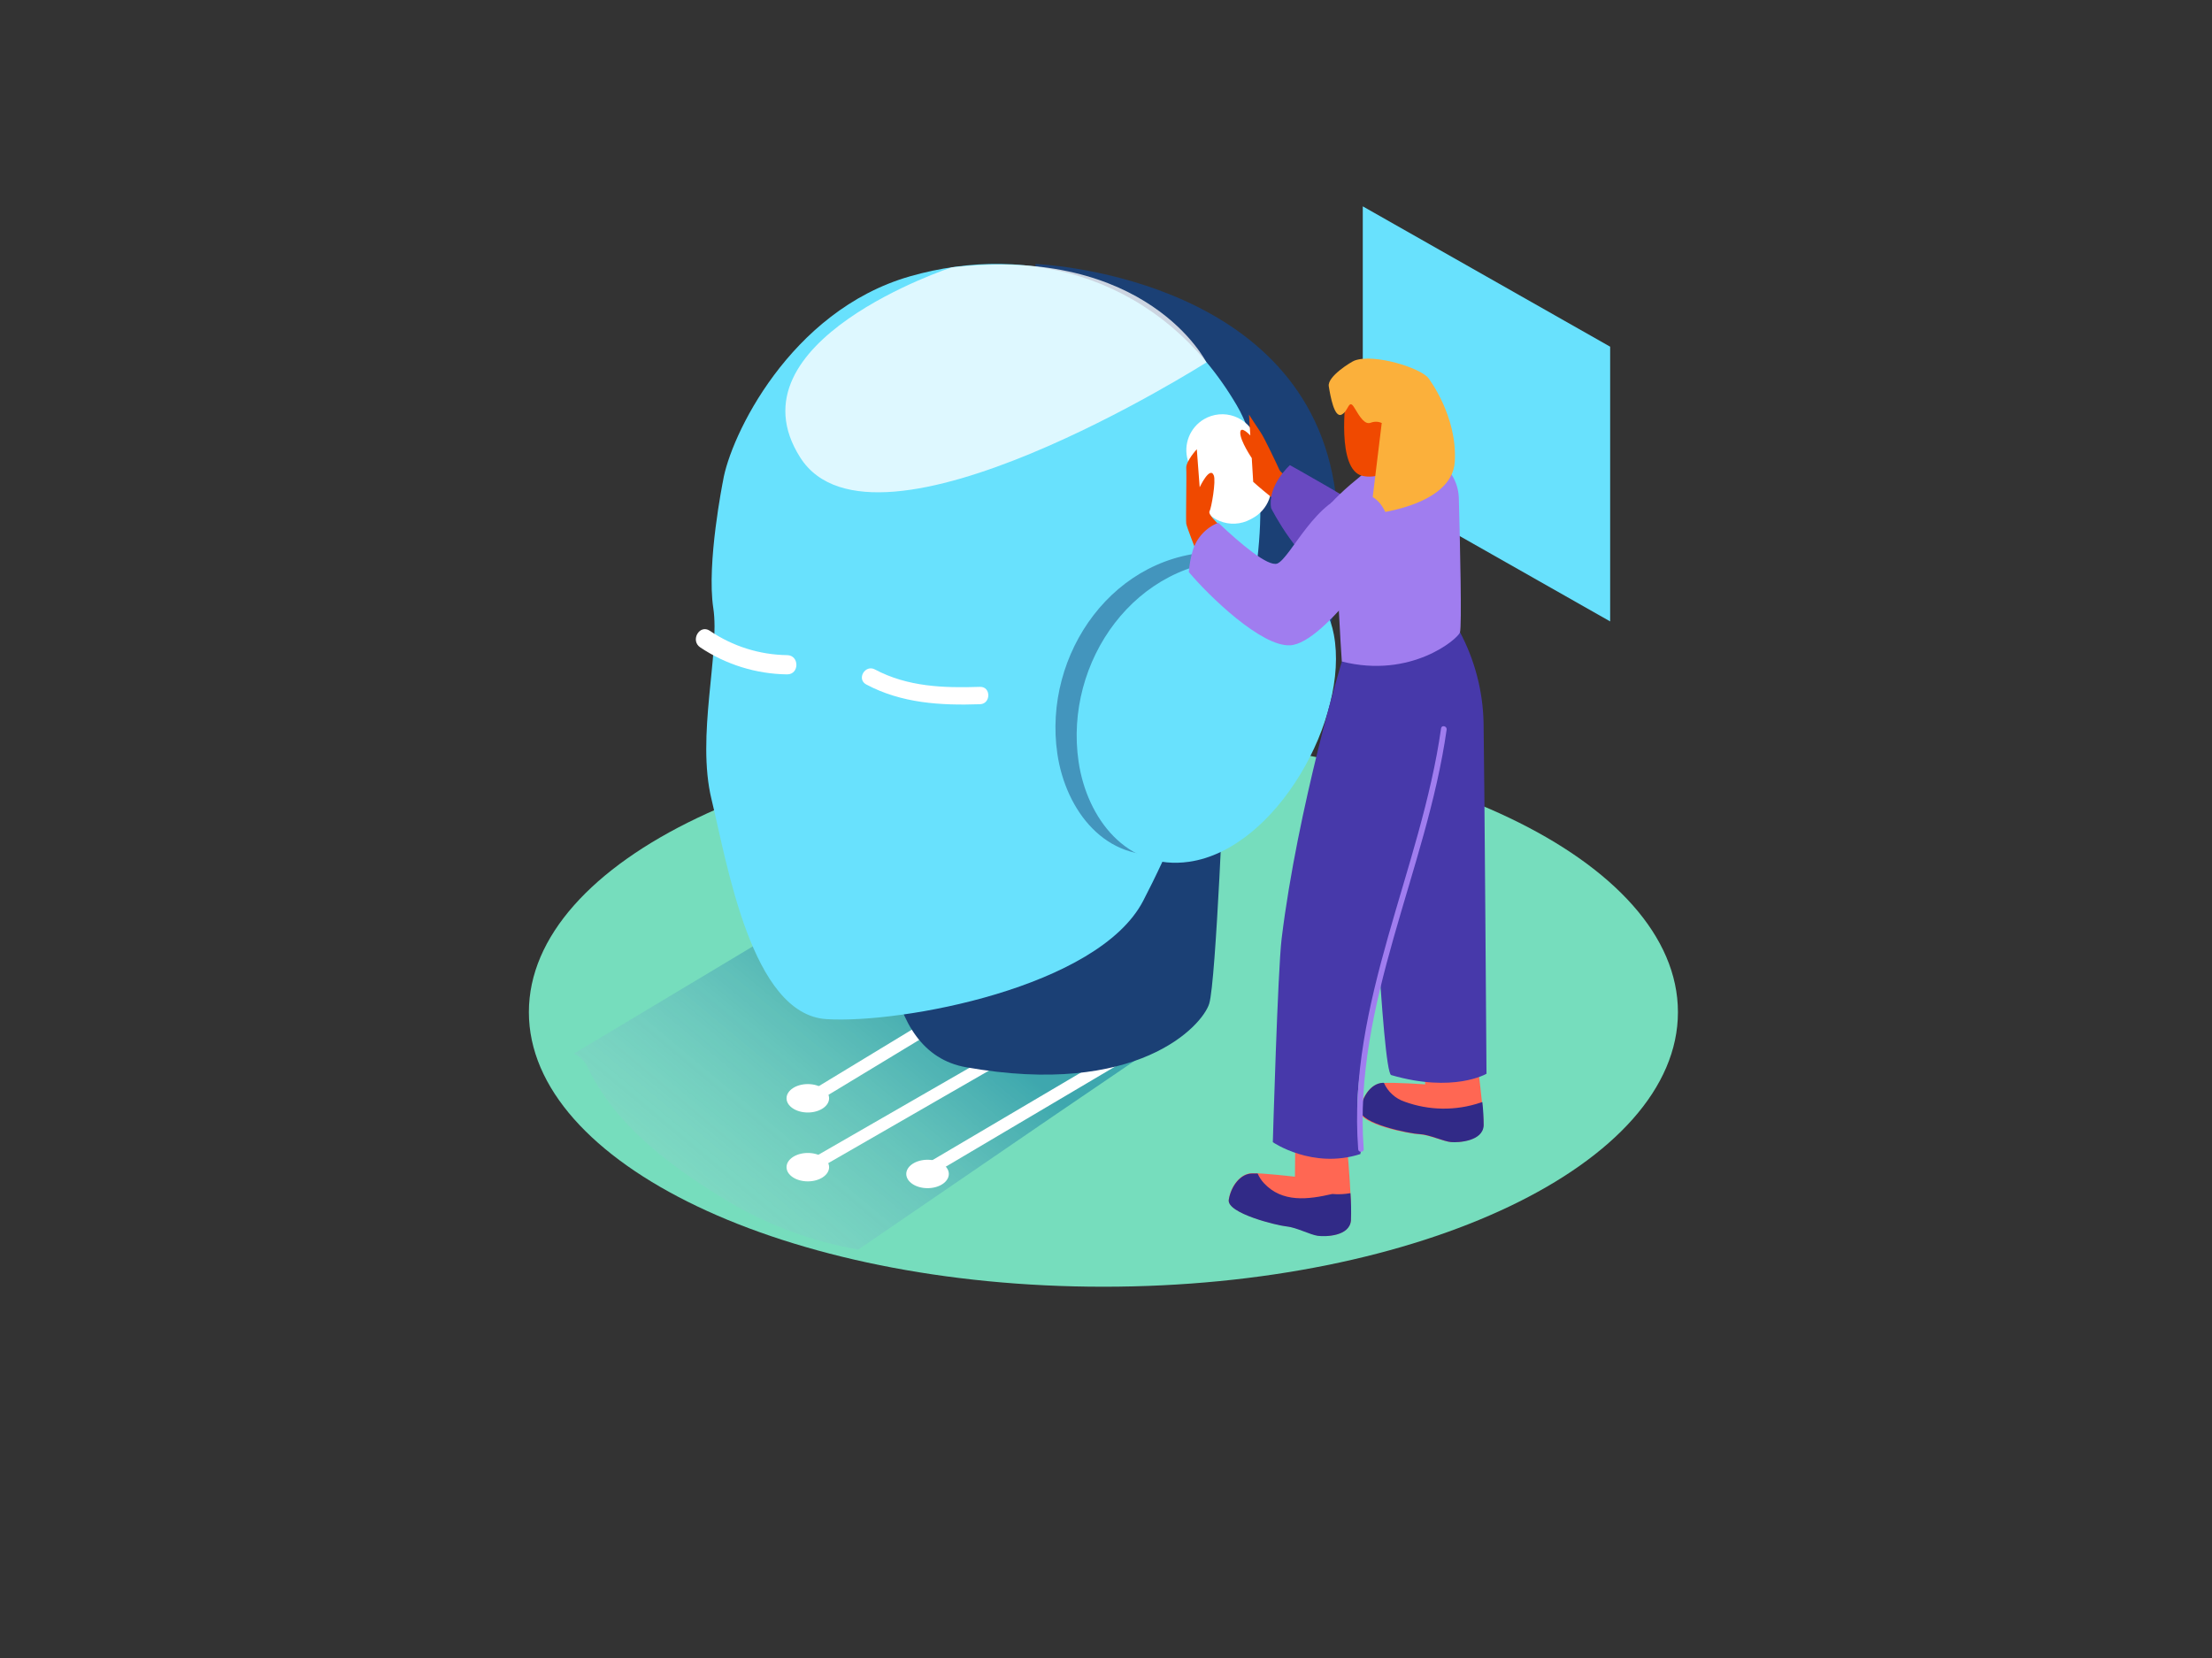 <svg width="943" height="707" viewBox="0 0 943 707" fill="none" xmlns="http://www.w3.org/2000/svg">
<rect x="0" y="0" width="943" height="707" fill="#333333" stroke="none"/>
<path d="M470.393 548.585C605.663 548.585 715.322 496.177 715.322 431.529C715.322 366.881 605.663 314.474 470.393 314.474C335.123 314.474 225.465 366.881 225.465 431.529C225.465 496.177 335.123 548.585 470.393 548.585Z" fill="#76DDBD"/>
<path opacity="0.48" d="M352.863 384.349L244.645 449.204C247.308 450.4 249.432 452.541 250.607 455.214C262.131 479.346 284.873 496.479 307.167 510.242C325.095 521.5 345.055 529.138 365.919 532.725C418.802 496.503 489.361 448.167 498.858 442.181L515.355 394.506L352.863 384.349Z" fill="url(#paint0_linear)"/>
<path d="M580.965 87.974V205.101L686.426 264.937V147.81L580.965 87.974Z" fill="#68E1FD"/>
<path d="M346.142 499.896L472.648 427.052C473.088 426.779 473.439 426.386 473.66 425.919C473.882 425.452 473.964 424.931 473.897 424.419C473.83 423.906 473.616 423.424 473.282 423.03C472.947 422.636 472.507 422.347 472.012 422.197C459.239 419.84 446.489 417.483 433.645 415.457C426.198 414.326 421.532 419.086 415.122 422.974L345.223 465.394C342.301 467.162 344.964 471.758 347.91 469.966L414.769 429.479C419.448 427.028 423.966 424.28 428.296 421.254C429.048 420.629 429.89 420.12 430.794 419.746C427.66 420.712 431.077 420.288 433.151 420.712C445.57 423.399 458.273 425.119 470.857 427.311L470.221 422.456L343.715 495.301C343.177 495.688 342.803 496.263 342.666 496.912C342.53 497.561 342.64 498.238 342.976 498.81C343.312 499.382 343.85 499.808 344.483 500.004C345.117 500.201 345.801 500.154 346.402 499.873L346.142 499.896Z" fill="white"/>
<path d="M469.45 426.557L487.432 445.41L487.974 441.239L393.024 497.257C392.486 497.645 392.112 498.219 391.975 498.868C391.838 499.517 391.949 500.194 392.285 500.766C392.621 501.338 393.158 501.764 393.792 501.96C394.425 502.157 395.11 502.11 395.71 501.829L490.66 445.669C491.007 445.461 491.301 445.176 491.523 444.838C491.744 444.499 491.886 444.115 491.938 443.714C491.99 443.313 491.951 442.906 491.824 442.522C491.696 442.138 491.484 441.788 491.202 441.498L473.221 422.645C470.864 420.288 467.117 423.941 469.474 426.392L469.45 426.557Z" fill="white"/>
<path d="M521.975 327.577C521.975 327.577 518.44 418.497 515.495 427.923C512.549 437.35 484.858 467.987 411.801 455.002C338.745 442.016 405.91 232.532 405.91 232.532" fill="#1B4075"/>
<path d="M441.433 112.554C441.433 112.554 553.563 116.726 568.693 205.831C583.822 294.937 526.697 360.876 435.211 358.873" fill="#1B4075"/>
<path d="M308.229 205.03C308.229 205.03 301.159 240.144 304.081 259.233C307.004 278.322 296.729 313.79 303.351 340.892C309.973 367.993 320.319 432.519 352.346 434.499C384.373 436.478 468.082 420.948 487.312 384.137C506.543 347.326 559.214 227.206 527.211 172.744C495.207 118.281 439.142 103.081 387.861 117.833C336.58 132.586 311.246 186.365 308.229 205.03Z" fill="#68E1FD"/>
<path opacity="0.78" d="M405.719 113.992C405.719 113.992 309.685 145.477 341.123 195.014C372.561 244.551 514.314 154.503 514.314 154.503C514.314 154.503 489.381 104.424 405.719 113.992Z" fill="white"/>
<path d="M531.221 236.751C527.614 235.795 523.899 235.304 520.168 235.29C475.038 235.007 444.495 278.817 450.764 321.379C454.323 345.511 471.338 367.876 497.897 364.034C535.298 358.638 566.241 302.407 559.595 267.222C558.27 259.964 554.894 253.236 549.865 247.836C544.837 242.436 538.367 238.589 531.221 236.751Z" fill="#68E1FD"/>
<path opacity="0.47" d="M531.221 236.751C527.614 235.795 523.899 235.304 520.168 235.29C475.038 235.007 444.495 278.817 450.764 321.379C454.323 345.511 471.338 367.876 497.897 364.034C535.298 358.638 566.241 302.407 559.595 267.222C558.27 259.964 554.894 253.236 549.865 247.836C544.837 242.436 538.367 238.589 531.221 236.751Z" fill="#1B4075"/>
<path d="M540.268 240.121C536.661 239.165 532.946 238.674 529.215 238.66C484.085 238.377 453.542 282.187 459.811 324.749C463.37 348.881 480.385 371.246 506.944 367.404C544.345 362.007 575.288 305.777 568.642 270.592C567.317 263.334 563.94 256.606 558.912 251.206C553.884 245.806 547.414 241.959 540.268 240.121Z" fill="#68E1FD"/>
<path d="M417.766 292.839C402.306 293.358 386.917 292.839 372.99 285.416C368.795 283.177 365.071 289.54 369.266 291.802C384.372 299.862 400.987 300.805 417.79 300.239C422.503 300.074 422.527 292.674 417.766 292.839Z" fill="white"/>
<path d="M335.589 279.312C323.81 279.158 312.337 275.544 302.596 268.919C298.236 265.997 294.159 273.043 298.495 275.989C309.48 283.349 322.368 287.353 335.589 287.513C340.821 287.513 340.821 279.406 335.589 279.312Z" fill="white"/>
<path d="M344.382 474.303C349.393 474.303 353.455 471.591 353.455 468.246C353.455 464.901 349.393 462.189 344.382 462.189C339.371 462.189 335.309 464.901 335.309 468.246C335.309 471.591 339.371 474.303 344.382 474.303Z" fill="white"/>
<path d="M344.382 503.667C349.393 503.667 353.455 500.955 353.455 497.61C353.455 494.265 349.393 491.554 344.382 491.554C339.371 491.554 335.309 494.265 335.309 497.61C335.309 500.955 339.371 503.667 344.382 503.667Z" fill="white"/>
<path d="M395.425 506.565C400.436 506.565 404.498 503.854 404.498 500.509C404.498 497.164 400.436 494.452 395.425 494.452C390.414 494.452 386.352 497.164 386.352 500.509C386.352 503.854 390.414 506.565 395.425 506.565Z" fill="white"/>
<path opacity="0.48" d="M548.166 542.033C580.288 518.962 627.892 482.575 632.464 479.676L617.452 474.656L589.172 461.907L493.586 523.911C501.004 530.436 509.659 535.403 519.035 538.516C528.412 541.629 538.318 542.825 548.166 542.033Z" fill="url(#paint1_linear)"/>
<path d="M511.069 212.265L506.355 196.193C505.404 192.92 505.571 189.423 506.83 186.256C508.089 183.089 510.369 180.432 513.308 178.706C515.244 177.573 517.405 176.878 519.639 176.672C521.873 176.465 524.125 176.752 526.235 177.512C528.346 178.272 530.264 179.486 531.854 181.069C533.444 182.652 534.667 184.564 535.437 186.672L541.093 202.226C542.346 205.671 542.321 209.452 541.024 212.881C539.727 216.31 537.243 219.161 534.023 220.914L533.056 221.432C531.048 222.519 528.821 223.142 526.541 223.257C524.26 223.372 521.982 222.976 519.874 222.097C517.766 221.218 515.882 219.879 514.358 218.178C512.835 216.477 511.711 214.457 511.069 212.265Z" fill="white"/>
<path d="M626.878 435.159C627.938 437.68 632.699 472.865 632.392 479.652C632.086 486.44 621.693 487.194 618.512 486.911C615.33 486.628 609.085 483.753 605.102 483.612C601.12 483.47 579.179 479.322 579.839 473.525C580.499 467.728 584.269 462.119 589.265 461.742C594.262 461.365 607.577 462.307 607.577 462.307L606.233 430.516" fill="#FF6753"/>
<path d="M631.186 470.084C620.654 473.647 609.222 473.506 598.782 469.684C596.836 469.028 595.048 467.975 593.531 466.591C592.013 465.208 590.8 463.524 589.968 461.647H589.449C584.5 461.907 580.682 467.492 580.022 473.266C579.363 479.04 601.232 483.376 605.215 483.517C609.198 483.659 615.396 486.628 618.578 486.911C621.759 487.194 632.152 486.605 632.505 479.841C632.502 476.502 632.313 473.166 631.94 469.849L631.186 470.084Z" fill="#312A87"/>
<path d="M533.64 195.297C533.64 195.297 528.738 188.062 528.738 184.551C528.738 181.039 533.027 185.658 533.027 185.658L532.462 176.75C532.462 176.75 535.785 181.935 537.434 184.338C539.084 186.742 544.504 198.243 545.4 200.27C546.295 202.296 555.039 207.882 555.039 207.882C555.039 207.882 552.541 216.036 549.901 216.601C547.262 217.167 534.253 205.431 534.253 205.431L533.64 195.297Z" fill="#F04900"/>
<path d="M549.905 198.313C549.905 198.313 540.243 206.892 541.893 216.648C541.893 216.648 554.077 240.851 567.25 244.928C580.424 249.005 587.918 222.988 584.313 219.194C580.707 215.399 549.905 198.313 549.905 198.313Z" fill="#6949C1"/>
<path d="M519.356 223.412C519.356 223.412 514.855 219.264 515.633 217.992C516.411 216.719 518.461 205.03 517.447 202.673C515.751 198.526 511.438 207.74 511.438 207.74L510.212 191.526C510.212 191.526 505.499 196.664 505.711 199.562C505.923 202.461 505.476 221.857 505.711 223.294C505.947 224.732 510 235.077 510 235.077" fill="#F04900"/>
<path d="M622.4 269.508C628.719 281.407 632.165 294.618 632.463 308.087C632.793 324.584 633.712 457.782 633.712 457.782C633.712 457.782 619.69 466.078 593.083 458.348C589.218 457.217 584.316 343.696 584.316 343.696L593.437 285.157" fill="#4739AA"/>
<path d="M572.671 475.41C573.614 477.979 576.56 513.258 575.923 520.187C575.287 527.116 564.87 527.257 561.783 526.739C558.696 526.22 552.522 523.086 548.562 522.756C544.603 522.426 522.922 517.171 523.841 511.397C524.76 505.623 528.837 500.226 533.786 500.179C538.735 500.132 552.05 501.664 552.05 501.664L552.333 469.849" fill="#FF6753"/>
<path d="M584.711 435.324C584.878 434.714 585.083 434.116 585.324 433.532C587.844 416.312 592.597 399.493 599.464 383.5C601.137 374.333 602.221 368.323 602.339 367.852C610.187 336.344 604.319 327.789 606.228 280.184L572.079 281.928C572.079 281.928 553.226 344.144 546.368 400.233C544.719 413.689 542.621 486.958 542.621 486.958C542.621 486.958 559.495 498.6 579.927 492.025L580.611 488.16C576.251 470.603 580.069 452.48 584.711 435.324Z" fill="#4739AA"/>
<path d="M570.002 247.45C569.106 234.276 564.322 227.348 567.362 214.574C576.789 204.252 594.723 191.786 596.632 191.408L606.719 193.765C610.955 194.749 614.746 197.111 617.496 200.48C620.247 203.849 621.802 208.035 621.919 212.383C622.461 232.815 623.239 266.916 622.39 269.626C621.542 272.336 601.534 289.516 572.028 282.022C571.204 270.404 570.803 258.856 570.002 247.45Z" fill="#A07DEF"/>
<path d="M573.776 169.68C573.776 169.68 569.605 200.317 580.846 202.885C592.088 205.454 604.531 192.045 605.12 185.776C605.709 179.507 588.788 158.509 573.776 169.68Z" fill="#F04900"/>
<path d="M577.385 153.749C576.183 154.197 565.79 160.442 566.474 164.684C567.157 168.926 568.83 178.282 571.918 176.774C575.005 175.265 574.911 169.704 577.385 173.851C579.86 177.999 581.91 181.251 584.455 180.191C585.214 179.905 586.023 179.776 586.833 179.813C587.644 179.849 588.438 180.05 589.168 180.403C589.168 180.403 589.168 202.485 591.808 201.047C594.447 199.61 605.147 195.014 609.035 188.321C611.392 184.103 612.099 176.255 611.392 169.892C611.262 166.892 610.457 163.959 609.035 161.314C605.854 156.93 585.751 150.567 577.385 153.749Z" fill="#FBB03B"/>
<path d="M609.014 161.337C609.014 161.337 621.269 177.174 620.208 196.687C619.148 216.201 584.316 219.17 584.316 219.17L589.03 180.497" fill="#FBB03B"/>
<path d="M508.501 234.653C509.313 232 510.711 229.564 512.591 227.524C514.472 225.484 516.787 223.894 519.366 222.87C528.957 231.943 540.576 241.723 544.535 240.262C550.191 237.906 561.456 211.676 577.528 210.333C593.601 208.989 593.106 231.189 593.106 231.189C593.106 231.189 565.132 274.363 549.955 275.117C537.724 275.73 515.524 254.237 506.805 243.891C507.036 240.76 507.605 237.663 508.501 234.653Z" fill="#A07DEF"/>
<path d="M567.958 509.04C557.753 511.397 546.606 512.905 538.735 504.327C537.662 503.139 536.786 501.786 536.143 500.32H533.786C528.837 500.32 524.76 505.764 523.841 511.538C522.922 517.312 544.627 522.544 548.562 522.897C552.498 523.251 558.602 526.456 561.783 526.88C564.965 527.304 575.358 527.163 575.923 520.328C576.068 516.447 575.998 512.56 575.711 508.686C573.154 509.153 570.546 509.272 567.958 509.04Z" fill="#312A87"/>
<path d="M616.716 311.08C616.928 309.595 614.665 308.959 614.359 310.444C605.804 370.845 574.296 427.735 579.009 489.927C579.009 491.436 581.366 491.436 581.366 489.927C576.77 427.947 608.185 371.246 616.716 311.08Z" fill="#A07DEF"/>
<defs>
<linearGradient id="paint0_linear" x1="255.807" y1="584.901" x2="393" y2="420.133" gradientUnits="userSpaceOnUse">
<stop offset="0.01" stop-color="white" stop-opacity="0"/>
<stop offset="1" stop-color="#006D9D"/>
</linearGradient>
<linearGradient id="paint1_linear" x1="30744.1" y1="19040.4" x2="33030.4" y2="15618.3" gradientUnits="userSpaceOnUse">
<stop offset="0.01" stop-color="white" stop-opacity="0"/>
<stop offset="1" stop-color="#006D9D"/>
</linearGradient>
</defs>
</svg>
